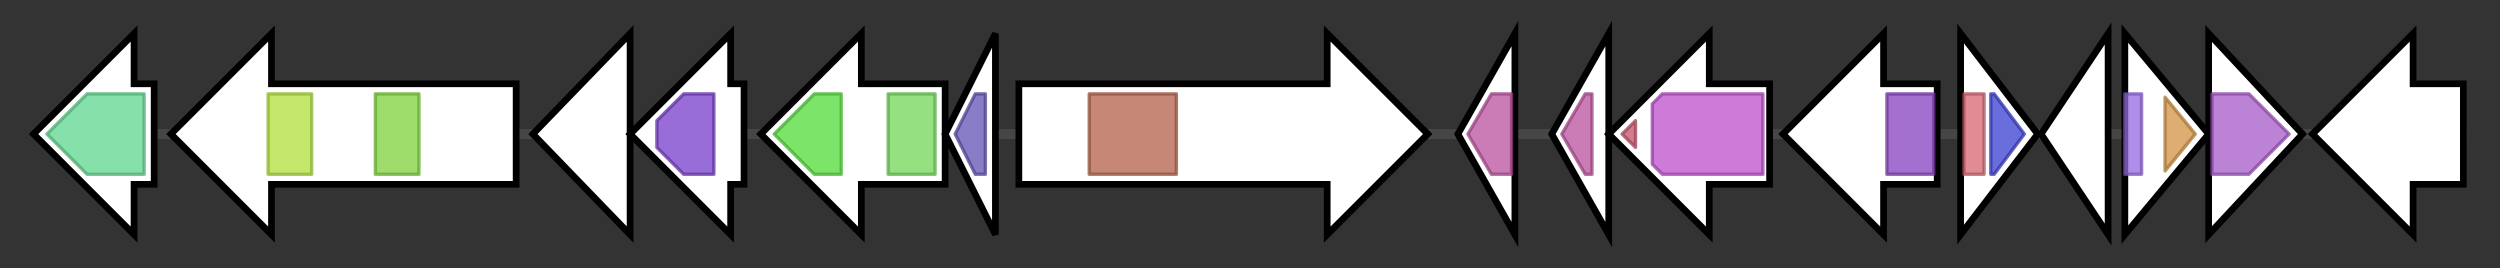 <svg version="1.1" baseProfile="full" xmlns="http://www.w3.org/2000/svg" width="745.933" height="80">
	<rect width="100%" height="100%" fill="#333333" stroke="none"/>
	<g>
		<line x1="10" y1="40.0" x2="735.933" y2="40.0" style="stroke:rgb(70,70,70); stroke-width:3 "/>
		<g>
			<title> (SSPG_05081)
rod shape-determining protein MreB</title>
			<polygon class=" (SSPG_05081)
rod shape-determining protein MreB" points="46,25 40,25 40,10 10,40 40,70 40,55 46,55" fill="rgb(255,255,255)" fill-opacity="1.0" stroke="rgb(0,0,0)" stroke-width="2"  />
			<g>
				<title>MreB_Mbl (PF06723)
"MreB/Mbl protein"</title>
				<polygon class="PF06723" points="14,40 26,28 43,28 43,52 26,52" stroke-linejoin="round" width="32" height="24" fill="rgb(94,213,140)" stroke="rgb(75,170,112)" stroke-width="1" opacity="0.75" />
			</g>
		</g>
		<g>
			<title> (SSPG_05082)
protein kinase</title>
			<polygon class=" (SSPG_05082)
protein kinase" points="154,25 81,25 81,10 51,40 81,70 81,55 154,55" fill="rgb(255,255,255)" fill-opacity="1.0" stroke="rgb(0,0,0)" stroke-width="2"  />
			<g>
				<title>BTAD (PF03704)
"Bacterial transcriptional activator domain"</title>
				<rect class="PF03704" x="80" y="28" stroke-linejoin="round" width="13" height="24" fill="rgb(174,224,58)" stroke="rgb(139,179,46)" stroke-width="1" opacity="0.75" />
			</g>
			<g>
				<title>PK_Tyr_Ser-Thr (PF07714)
"Protein tyrosine and serine/threonine kinase"</title>
				<rect class="PF07714" x="112" y="28" stroke-linejoin="round" width="13" height="24" fill="rgb(125,209,59)" stroke="rgb(100,167,47)" stroke-width="1" opacity="0.75" />
			</g>
		</g>
		<g>
			<title> (SSPG_05083)
serine/threonine protein kinase</title>
			<polygon class=" (SSPG_05083)
serine/threonine protein kinase" points="159,40 188,10 188,70" fill="rgb(255,255,255)" fill-opacity="1.0" stroke="rgb(0,0,0)" stroke-width="2"  />
		</g>
		<g>
			<title> (SSPG_05084)
ATPase AAA</title>
			<polygon class=" (SSPG_05084)
ATPase AAA" points="222,25 218,25 218,10 188,40 218,70 218,55 222,55" fill="rgb(255,255,255)" fill-opacity="1.0" stroke="rgb(0,0,0)" stroke-width="2"  />
			<g>
				<title>AAA_5 (PF07728)
"AAA domain (dynein-related subfamily)"</title>
				<polygon class="PF07728" points="196,36 204,28 213,28 213,52 204,52 196,44" stroke-linejoin="round" width="17" height="24" fill="rgb(117,60,202)" stroke="rgb(93,47,161)" stroke-width="1" opacity="0.75" />
			</g>
		</g>
		<g>
			<title> (SSPG_05085)
hypothetical protein</title>
			<polygon class=" (SSPG_05085)
hypothetical protein" points="282,25 257,25 257,10 227,40 257,70 257,55 282,55" fill="rgb(255,255,255)" fill-opacity="1.0" stroke="rgb(0,0,0)" stroke-width="2"  />
			<g>
				<title>VMAP-C (PF20028)
"vWA-MoxR associated protein C-terminal domain"</title>
				<polygon class="PF20028" points="231,40 243,28 251,28 251,52 243,52" stroke-linejoin="round" width="23" height="24" fill="rgb(80,219,55)" stroke="rgb(64,175,44)" stroke-width="1" opacity="0.75" />
			</g>
			<g>
				<title>Trypsin_2 (PF13365)
"Trypsin-like peptidase domain"</title>
				<rect class="PF13365" x="265" y="28" stroke-linejoin="round" width="14" height="24" fill="rgb(113,214,88)" stroke="rgb(90,171,70)" stroke-width="1" opacity="0.75" />
			</g>
		</g>
		<g>
			<title> (SSPG_05086)
hypothetical protein</title>
			<polygon class=" (SSPG_05086)
hypothetical protein" points="282,40 297,10 297,70" fill="rgb(255,255,255)" fill-opacity="1.0" stroke="rgb(0,0,0)" stroke-width="2"  />
			<g>
				<title>Trypco1 (PF19493)
"Trypsin-co-occurring domain 1"</title>
				<polygon class="PF19493" points="285,40 291,28 294,28 294,52 291,52 285,40" stroke-linejoin="round" width="9" height="24" fill="rgb(96,82,178)" stroke="rgb(76,65,142)" stroke-width="1" opacity="0.75" />
			</g>
		</g>
		<g>
			<title> (SSPG_05087)
peptidase S8</title>
			<polygon class=" (SSPG_05087)
peptidase S8" points="304,25 396,25 396,10 426,40 396,70 396,55 304,55" fill="rgb(255,255,255)" fill-opacity="1.0" stroke="rgb(0,0,0)" stroke-width="2"  />
			<g>
				<title>Peptidase_S8 (PF00082)
"Subtilase family"</title>
				<rect class="PF00082" x="325" y="28" stroke-linejoin="round" width="26" height="24" fill="rgb(179,95,73)" stroke="rgb(143,76,58)" stroke-width="1" opacity="0.75" />
			</g>
		</g>
		<g>
			<title> (SSPG_05088)
acetyl CoA carboxylase alpha subunit</title>
			<polygon class=" (SSPG_05088)
acetyl CoA carboxylase alpha subunit" points="435,40 452,10 452,70" fill="rgb(255,255,255)" fill-opacity="1.0" stroke="rgb(0,0,0)" stroke-width="2"  />
			<g>
				<title>Carboxyl_trans (PF01039)
"Carboxyl transferase domain"</title>
				<polygon class="PF01039" points="438,40 445,28 451,28 451,52 445,52" stroke-linejoin="round" width="16" height="24" fill="rgb(185,80,158)" stroke="rgb(148,64,126)" stroke-width="1" opacity="0.75" />
			</g>
		</g>
		<g>
			<title> (SSPG_05089)
acetyl CoA carboxylase beta subunit</title>
			<polygon class=" (SSPG_05089)
acetyl CoA carboxylase beta subunit" points="463,40 480,10 480,70" fill="rgb(255,255,255)" fill-opacity="1.0" stroke="rgb(0,0,0)" stroke-width="2"  />
			<g>
				<title>Carboxyl_trans (PF01039)
"Carboxyl transferase domain"</title>
				<polygon class="PF01039" points="466,40 473,28 475,28 475,52 473,52" stroke-linejoin="round" width="12" height="24" fill="rgb(185,80,158)" stroke="rgb(148,64,126)" stroke-width="1" opacity="0.75" />
			</g>
		</g>
		<g>
			<title> (SSPG_05090)
acyl-CoA synthetase</title>
			<polygon class=" (SSPG_05090)
acyl-CoA synthetase" points="528,25 510,25 510,10 480,40 510,70 510,55 528,55" fill="rgb(255,255,255)" fill-opacity="1.0" stroke="rgb(0,0,0)" stroke-width="2"  />
			<g>
				<title>AMP-binding_C (PF13193)
"AMP-binding enzyme C-terminal domain"</title>
				<polygon class="PF13193" points="484,40 488,36 488,44" stroke-linejoin="round" width="7" height="24" fill="rgb(195,82,106)" stroke="rgb(156,65,84)" stroke-width="1" opacity="0.75" />
			</g>
			<g>
				<title>AMP-binding (PF00501)
"AMP-binding enzyme"</title>
				<polygon class="PF00501" points="493,31 496,28 526,28 526,52 496,52 493,49" stroke-linejoin="round" width="33" height="24" fill="rgb(189,78,204)" stroke="rgb(151,62,163)" stroke-width="1" opacity="0.75" />
			</g>
		</g>
		<g>
			<title> (SSPG_05091)
DeoR family transcriptional regulator</title>
			<polygon class=" (SSPG_05091)
DeoR family transcriptional regulator" points="578,25 562,25 562,10 532,40 562,70 562,55 578,55" fill="rgb(255,255,255)" fill-opacity="1.0" stroke="rgb(0,0,0)" stroke-width="2"  />
			<g>
				<title>MatC_N (PF07158)
"Dicarboxylate carrier protein MatC N-terminus"</title>
				<rect class="PF07158" x="563" y="28" stroke-linejoin="round" width="14" height="24" fill="rgb(134,64,190)" stroke="rgb(107,51,152)" stroke-width="1" opacity="0.75" />
			</g>
		</g>
		<g>
			<title> (SSPG_05092)
GntR family transcriptional regulator</title>
			<polygon class=" (SSPG_05092)
GntR family transcriptional regulator" points="585,10 608,40 585,70" fill="rgb(255,255,255)" fill-opacity="1.0" stroke="rgb(0,0,0)" stroke-width="2"  />
			<g>
				<title>GntR (PF00392)
"Bacterial regulatory proteins, gntR family"</title>
				<rect class="PF00392" x="586" y="28" stroke-linejoin="round" width="6" height="24" fill="rgb(215,102,113)" stroke="rgb(172,81,90)" stroke-width="1" opacity="0.75" />
			</g>
			<g>
				<title>FCD (PF07729)
"FCD domain"</title>
				<polygon class="PF07729" points="594,28 595,28 604,40 595,52 594,52" stroke-linejoin="round" width="12" height="24" fill="rgb(57,62,208)" stroke="rgb(45,49,166)" stroke-width="1" opacity="0.75" />
			</g>
		</g>
		<g>
			<title> (SSPG_05093)
hypothetical protein</title>
			<polygon class=" (SSPG_05093)
hypothetical protein" points="609,40 629,10 629,70" fill="rgb(255,255,255)" fill-opacity="1.0" stroke="rgb(0,0,0)" stroke-width="2"  />
		</g>
		<g>
			<title> (SSPG_05094)
IclR family transcriptional regulator</title>
			<polygon class=" (SSPG_05094)
IclR family transcriptional regulator" points="634,10 659,40 634,70" fill="rgb(255,255,255)" fill-opacity="1.0" stroke="rgb(0,0,0)" stroke-width="2"  />
			<g>
				<title>HTH_IclR (PF09339)
"IclR helix-turn-helix domain"</title>
				<rect class="PF09339" x="634" y="28" stroke-linejoin="round" width="5" height="24" fill="rgb(147,104,225)" stroke="rgb(117,83,180)" stroke-width="1" opacity="0.75" />
			</g>
			<g>
				<title>IclR (PF01614)
"Bacterial transcriptional regulator"</title>
				<polygon class="PF01614" points="646,29 655,40 646,51" stroke-linejoin="round" width="12" height="24" fill="rgb(209,146,66)" stroke="rgb(167,116,52)" stroke-width="1" opacity="0.75" />
			</g>
		</g>
		<g>
			<title> (SSPG_05095)
calcium-binding protein</title>
			<polygon class=" (SSPG_05095)
calcium-binding protein" points="659,10 687,40 659,70" fill="rgb(255,255,255)" fill-opacity="1.0" stroke="rgb(0,0,0)" stroke-width="2"  />
			<g>
				<title>SGL (PF08450)
"SMP-30/Gluconolactonase/LRE-like region"</title>
				<polygon class="PF08450" points="660,28 671,28 683,40 683,40 671,52 660,52" stroke-linejoin="round" width="23" height="24" fill="rgb(164,88,200)" stroke="rgb(131,70,160)" stroke-width="1" opacity="0.75" />
			</g>
		</g>
		<g>
			<title> (SSPG_05096)
hypothetical protein</title>
			<polygon class=" (SSPG_05096)
hypothetical protein" points="735,25 720,25 720,10 690,40 720,70 720,55 735,55" fill="rgb(255,255,255)" fill-opacity="1.0" stroke="rgb(0,0,0)" stroke-width="2"  />
		</g>
	</g>
</svg>
